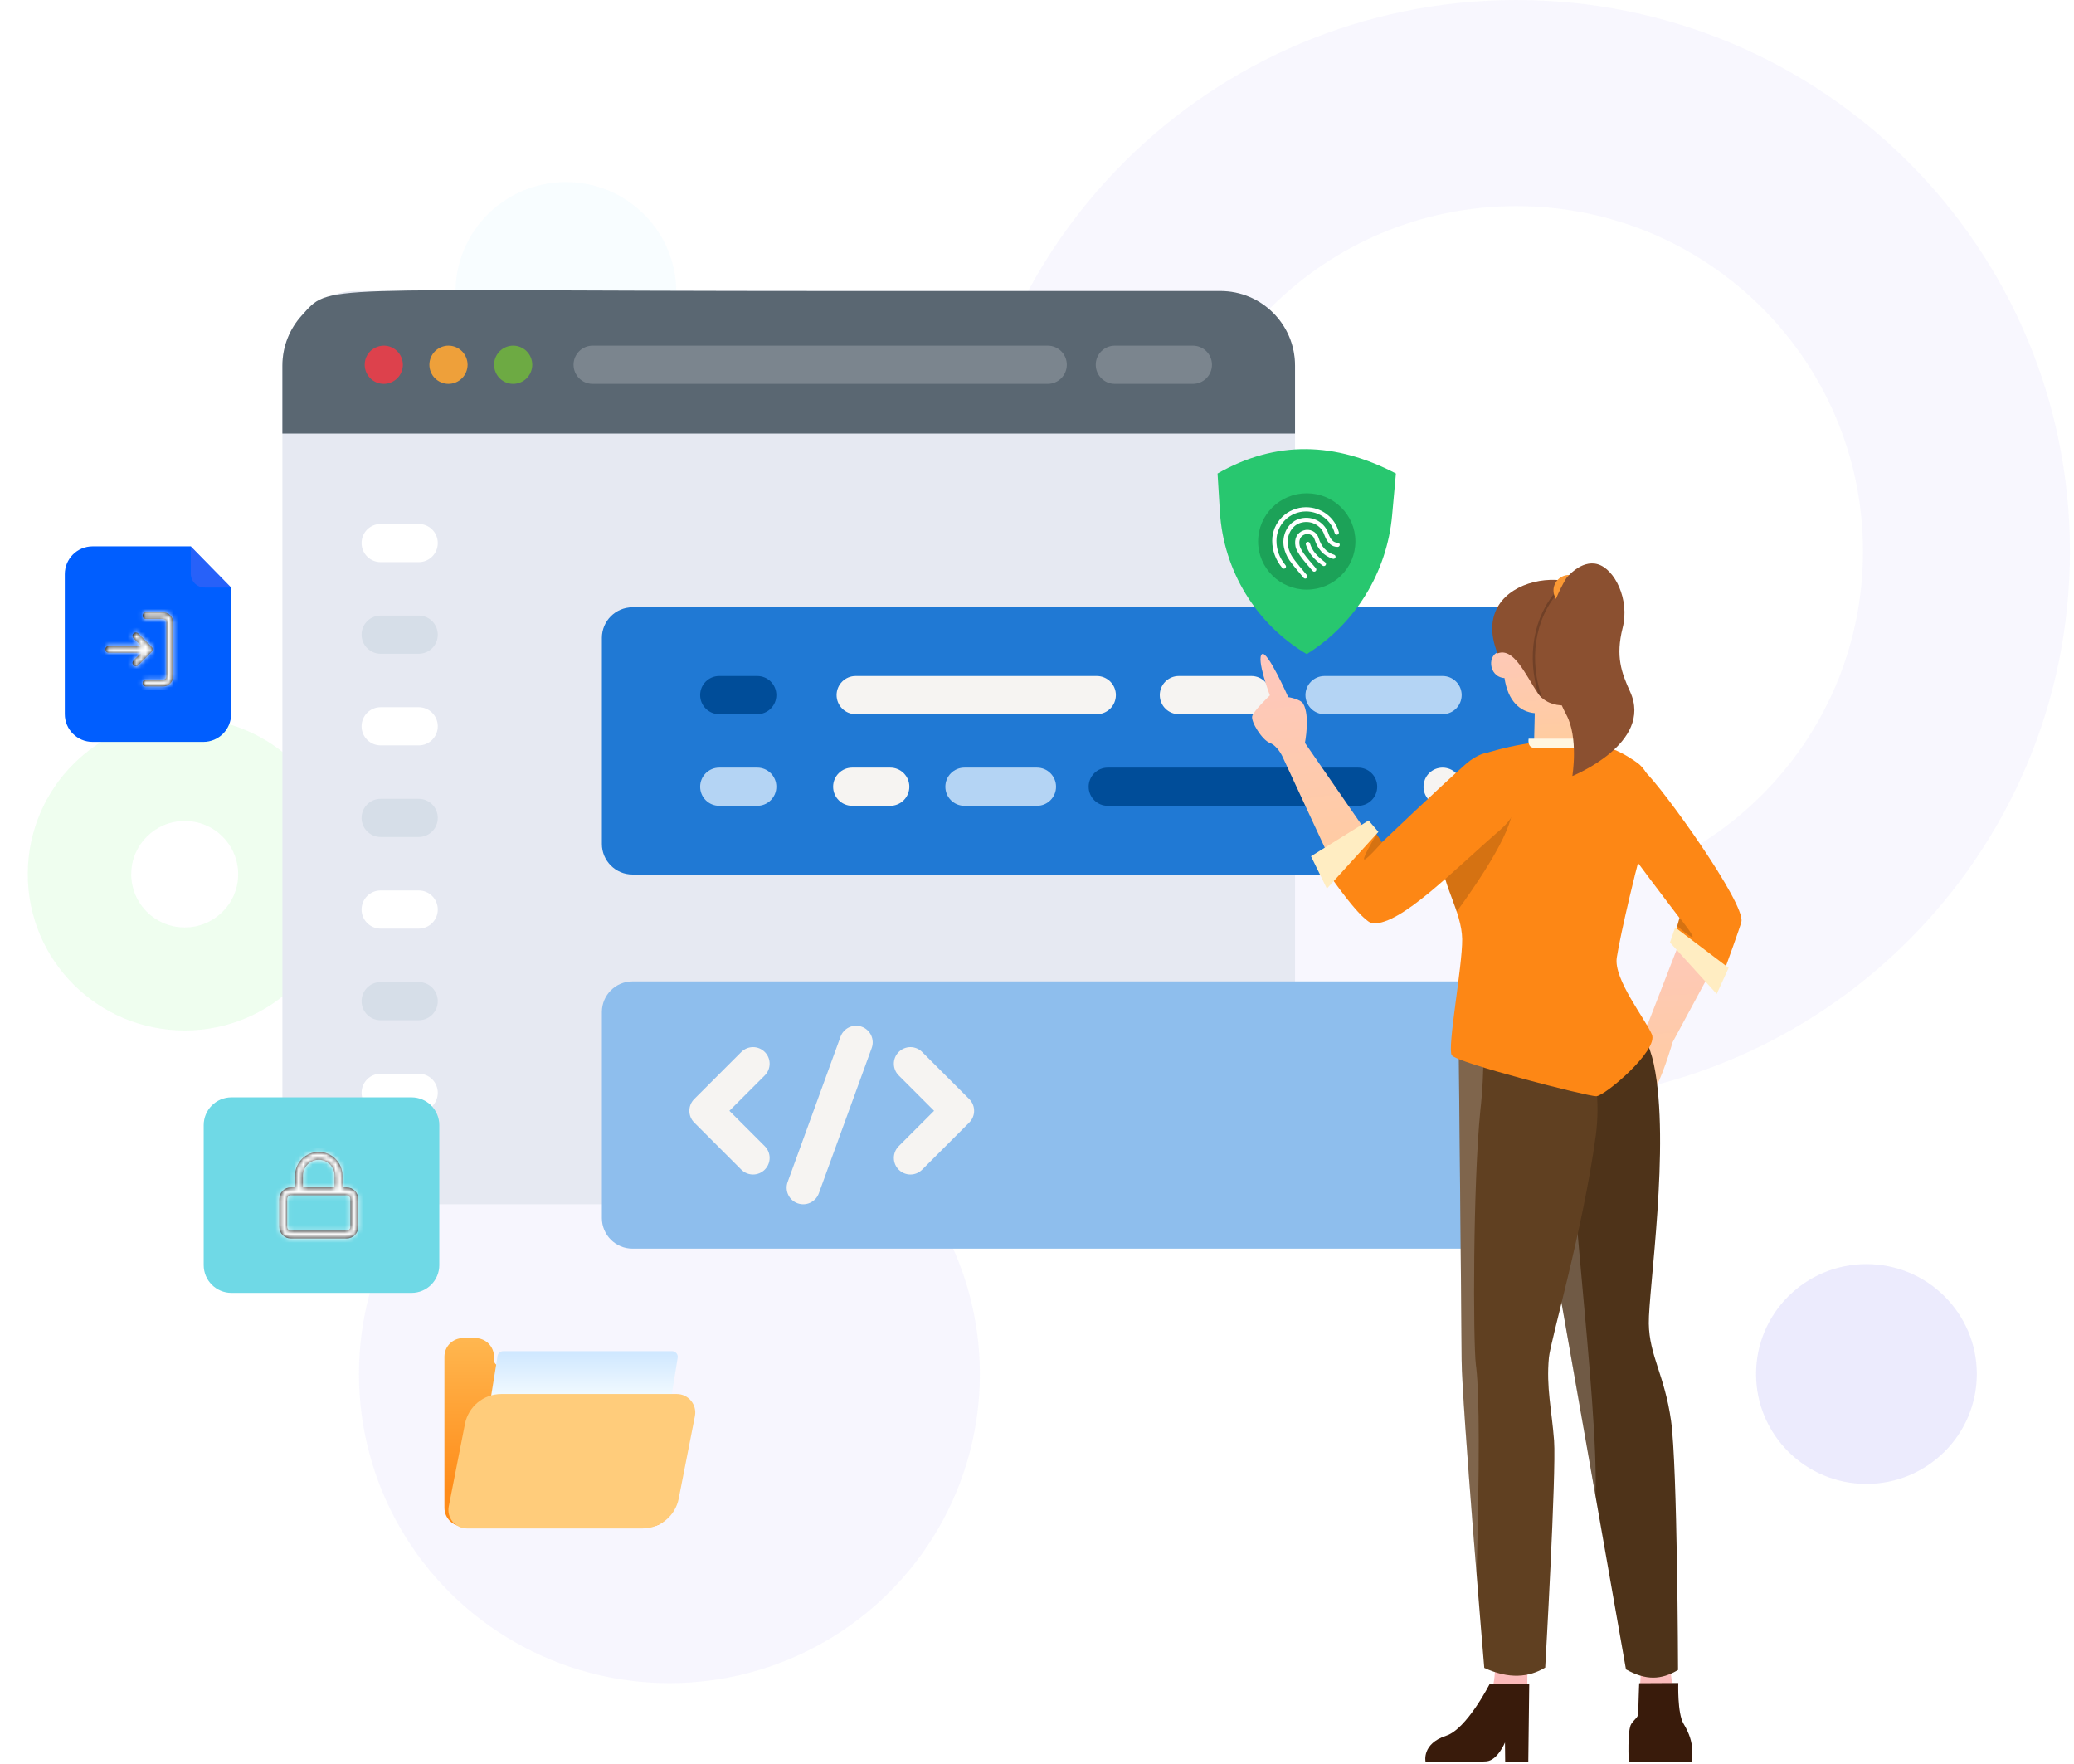 <svg width="448" height="381" viewBox="0 0 448 381" fill="none" xmlns="http://www.w3.org/2000/svg">
<g id="Illustration">
<g id="Shape">
<path id="Oval" opacity="0.053" fill-rule="evenodd" clip-rule="evenodd" d="M447.122 119.07C447.122 53.31 393.578 0 327.528 0C261.477 0 207.933 53.31 207.933 119.07C207.933 184.831 261.477 238.141 327.528 238.141C393.578 238.141 447.122 184.831 447.122 119.07ZM252.644 119.071C252.644 77.894 286.171 44.513 327.53 44.513C368.889 44.513 402.417 77.894 402.417 119.071C402.417 160.248 368.889 193.629 327.53 193.629C286.171 193.629 252.644 160.248 252.644 119.071Z" fill="#7367F0"/>
<g id="Oval_2" opacity="0.141" filter="url(#filter0_f)">
<path fill-rule="evenodd" clip-rule="evenodd" d="M73.808 188.806C73.808 170.163 58.628 155.051 39.904 155.051C21.179 155.051 6 170.163 6 188.806C6 207.448 21.179 222.561 39.904 222.561C58.628 222.561 73.808 207.448 73.808 188.806ZM28.348 188.806C28.348 182.456 33.519 177.307 39.897 177.307C46.276 177.307 51.447 182.456 51.447 188.806C51.447 195.157 46.276 200.305 39.897 200.305C33.519 200.305 28.348 195.157 28.348 188.806Z" fill="#8BF78F"/>
</g>
<ellipse id="Oval_3" cx="144.599" cy="296.748" rx="67.062" ry="66.769" fill="#7367F0" fill-opacity="0.061"/>
<ellipse id="Oval_4" opacity="0.141" cx="122.241" cy="63.059" rx="23.844" ry="23.74" fill="#CEF5FF"/>
<g id="Oval_5" filter="url(#filter1_f)">
<ellipse cx="403.164" cy="296.749" rx="23.844" ry="23.74" fill="#7367F0" fill-opacity="0.136"/>
</g>
</g>
<g id="File Organizer">
<g id="WebSnippetCode">
<g id="Group-2">
<g id="Group-52">
<g id="Group-46-Copy">
<g id="Group-40-Copy">
<path id="Fill-1" fill-rule="evenodd" clip-rule="evenodd" d="M77.126 62.849C68.243 62.849 61 70.046 61 78.975C61 88.475 61 236.619 61 243.969C61 252.854 68.198 260.096 77.126 260.096C85.106 260.096 122.664 260.096 130.662 260.096C150.559 260.096 243.349 260.096 263.611 260.096C269.121 260.096 274.054 257.323 276.983 252.986C281.057 246.956 279.327 241.545 279.737 235.541V231.326C279.737 170.695 279.737 134.177 279.737 78.975C279.737 70.09 272.538 62.849 263.611 62.849C228.042 62.849 112.905 62.849 77.126 62.849Z" fill="#E6E9F2"/>
<path id="Fill-3" fill-rule="evenodd" clip-rule="evenodd" d="M90.444 141.194H82.227C79.951 141.194 78.105 139.349 78.105 137.072C78.105 134.795 79.951 132.949 82.227 132.949H90.444C92.72 132.949 94.566 134.795 94.566 137.072C94.567 139.349 92.721 141.194 90.444 141.194Z" fill="#D6DEE8"/>
<path id="Fill-4" fill-rule="evenodd" clip-rule="evenodd" d="M90.444 121.406H82.227C79.951 121.406 78.105 119.561 78.105 117.283C78.105 115.006 79.951 113.161 82.227 113.161H90.444C92.72 113.161 94.566 115.007 94.566 117.283C94.567 119.56 92.721 121.406 90.444 121.406Z" fill="white"/>
<path id="Fill-5" fill-rule="evenodd" clip-rule="evenodd" d="M90.444 160.983H82.227C79.951 160.983 78.105 159.138 78.105 156.861C78.105 154.583 79.951 152.738 82.227 152.738H90.444C92.72 152.738 94.566 154.584 94.566 156.861C94.567 159.138 92.721 160.983 90.444 160.983Z" fill="white"/>
<path id="Fill-6" fill-rule="evenodd" clip-rule="evenodd" d="M90.444 180.772H82.227C79.951 180.772 78.105 178.927 78.105 176.649C78.105 174.372 79.951 172.527 82.227 172.527H90.444C92.72 172.527 94.566 174.373 94.566 176.649C94.567 178.926 92.721 180.772 90.444 180.772Z" fill="#D6DEE8"/>
<path id="Fill-7" fill-rule="evenodd" clip-rule="evenodd" d="M90.444 200.56H82.227C79.951 200.56 78.105 198.715 78.105 196.438C78.105 194.16 79.951 192.315 82.227 192.315H90.444C92.72 192.315 94.566 194.161 94.566 196.438C94.567 198.715 92.721 200.56 90.444 200.56Z" fill="white"/>
<path id="Fill-8" fill-rule="evenodd" clip-rule="evenodd" d="M90.444 220.349H82.227C79.951 220.349 78.105 218.504 78.105 216.227C78.105 213.949 79.951 212.104 82.227 212.104H90.444C92.72 212.104 94.566 213.95 94.566 216.227C94.567 218.503 92.721 220.349 90.444 220.349Z" fill="#D6DEE8"/>
<g id="Group-13">
<path id="Fill-9" fill-rule="evenodd" clip-rule="evenodd" d="M90.444 240.137H82.227C79.951 240.137 78.105 238.292 78.105 236.015C78.105 233.738 79.951 231.892 82.227 231.892H90.444C92.72 231.892 94.566 233.738 94.566 236.015C94.567 238.292 92.721 240.137 90.444 240.137Z" fill="white"/>
<path id="Fill-11" fill-rule="evenodd" clip-rule="evenodd" d="M263.611 62.849H177.874C66.83 62.849 71.521 61.168 65.189 68.132C62.587 70.996 61 74.8 61 78.975V93.639H279.737V78.975C279.737 70.069 272.517 62.849 263.611 62.849Z" fill="#5A6772"/>
</g>
<path id="Fill-14" fill-rule="evenodd" clip-rule="evenodd" d="M327.404 188.874H136.605C132.977 188.874 130.009 185.906 130.009 182.278V137.757C130.009 134.128 132.977 131.16 136.605 131.16H327.404C331.032 131.16 334 134.129 334 137.757V182.278C334 185.906 331.031 188.874 327.404 188.874Z" fill="#2079D4"/>
<path id="Fill-15" fill-rule="evenodd" clip-rule="evenodd" d="M327.404 269.674H136.605C132.977 269.674 130.009 266.705 130.009 263.078V218.556C130.009 214.928 132.977 211.96 136.605 211.96H327.404C331.032 211.96 334 214.928 334 218.556V263.078C334 266.706 331.031 269.674 327.404 269.674Z" fill="#8EBEED"/>
<path id="Fill-18" fill-rule="evenodd" clip-rule="evenodd" d="M293.367 174.034H239.28C237.004 174.034 235.158 172.189 235.158 169.911C235.158 167.634 237.004 165.789 239.28 165.789H293.367C295.644 165.789 297.489 167.634 297.489 169.911C297.489 172.189 295.644 174.034 293.367 174.034Z" fill="#004D99"/>
<path id="Fill-19" fill-rule="evenodd" clip-rule="evenodd" d="M270.309 154.246H254.643C252.366 154.246 250.521 152.4 250.521 150.123C250.521 147.846 252.366 146.001 254.643 146.001H270.309C272.586 146.001 274.431 147.846 274.431 150.123C274.431 152.4 272.586 154.246 270.309 154.246Z" fill="#F6F4F2"/>
<path id="Fill-20" fill-rule="evenodd" clip-rule="evenodd" d="M311.61 154.246H286.113C283.836 154.246 281.99 152.4 281.99 150.123C281.99 147.846 283.836 146.001 286.113 146.001H311.61C313.886 146.001 315.732 147.846 315.732 150.123C315.732 152.4 313.886 154.246 311.61 154.246Z" fill="#B4D4F4"/>
<path id="Fill-21" fill-rule="evenodd" clip-rule="evenodd" d="M236.915 154.246H184.833C182.556 154.246 180.71 152.4 180.71 150.123C180.71 147.846 182.556 146.001 184.833 146.001H236.915C239.192 146.001 241.038 147.846 241.038 150.123C241.038 152.4 239.192 154.246 236.915 154.246Z" fill="#F6F4F2"/>
<path id="Fill-22" fill-rule="evenodd" clip-rule="evenodd" d="M223.992 174.034H208.326C206.05 174.034 204.204 172.189 204.204 169.911C204.204 167.634 206.05 165.789 208.326 165.789H223.992C226.269 165.789 228.115 167.634 228.115 169.911C228.115 172.189 226.269 174.034 223.992 174.034Z" fill="#B4D4F4"/>
<path id="Fill-23" fill-rule="evenodd" clip-rule="evenodd" d="M192.3 174.034H184.083C181.807 174.034 179.961 172.189 179.961 169.911C179.961 167.634 181.807 165.789 184.083 165.789H192.3C194.577 165.789 196.422 167.634 196.422 169.911C196.422 172.189 194.577 174.034 192.3 174.034Z" fill="#F6F4F2"/>
<path id="Fill-24" fill-rule="evenodd" clip-rule="evenodd" d="M163.576 174.034H155.359C153.083 174.034 151.237 172.189 151.237 169.911C151.237 167.634 153.083 165.789 155.359 165.789H163.576C165.852 165.789 167.698 167.634 167.698 169.911C167.699 172.189 165.853 174.034 163.576 174.034Z" fill="#B4D4F4"/>
<path id="Fill-25" fill-rule="evenodd" clip-rule="evenodd" d="M163.576 154.246H155.359C153.083 154.246 151.237 152.4 151.237 150.123C151.237 147.846 153.083 146.001 155.359 146.001H163.576C165.852 146.001 167.698 147.846 167.698 150.123C167.699 152.4 165.853 154.246 163.576 154.246Z" fill="#004D99"/>
<path id="Fill-26" fill-rule="evenodd" clip-rule="evenodd" d="M311.61 174.034C311.341 174.034 311.072 174.006 310.802 173.951C310.538 173.901 310.28 173.819 310.033 173.72C309.785 173.615 309.543 173.489 309.318 173.34C309.093 173.187 308.884 173.016 308.691 172.824C308.505 172.637 308.334 172.428 308.18 172.197C308.032 171.977 307.905 171.735 307.801 171.487C307.702 171.241 307.619 170.982 307.57 170.718C307.406 169.914 307.488 169.133 307.801 168.333C307.905 168.085 308.032 167.849 308.18 167.624C308.334 167.398 308.505 167.184 308.691 166.996C308.884 166.804 309.093 166.634 309.318 166.48C309.543 166.331 309.785 166.205 310.033 166.1C310.28 166.002 310.538 165.919 310.802 165.869C311.336 165.76 311.886 165.76 312.413 165.869C312.677 165.919 312.935 166.002 313.188 166.1C313.435 166.205 313.677 166.331 313.897 166.48C314.122 166.634 314.337 166.804 314.524 166.996C314.716 167.183 314.887 167.398 315.035 167.624C315.184 167.849 315.315 168.085 315.415 168.333C315.519 168.586 315.601 168.844 315.651 169.107C315.706 169.371 315.733 169.641 315.733 169.91C315.733 170.179 315.706 170.449 315.651 170.718C315.601 170.982 315.519 171.241 315.415 171.487C315.315 171.735 315.184 171.977 315.035 172.197C314.887 172.428 314.716 172.637 314.524 172.824C314.337 173.016 314.123 173.187 313.897 173.34C313.677 173.489 313.435 173.615 313.188 173.72C312.935 173.819 312.676 173.901 312.413 173.951C312.149 174.006 311.88 174.034 311.61 174.034Z" fill="#F6F4F2"/>
<path id="Fill-27" fill-rule="evenodd" clip-rule="evenodd" d="M159.747 252.997L149.573 242.823C147.963 241.213 147.963 238.603 149.573 236.992L159.747 226.818C161.358 225.209 163.968 225.209 165.578 226.818C167.188 228.429 167.188 231.038 165.578 232.649L158.319 239.908L165.578 247.166C167.188 248.777 167.188 251.386 165.578 252.997C163.968 254.607 161.358 254.607 159.747 252.997Z" fill="#F6F4F2" stroke="#8EBEED" stroke-width="1.082"/>
<path id="Fill-28" fill-rule="evenodd" clip-rule="evenodd" d="M196.66 254.205C195.605 254.205 194.549 253.802 193.745 252.997C192.135 251.387 192.135 248.777 193.745 247.167L201.004 239.908L193.745 232.65C192.135 231.039 192.135 228.429 193.745 226.819C195.355 225.209 197.965 225.209 199.575 226.819L209.749 236.993C211.359 238.604 211.359 241.213 209.749 242.824L199.575 252.998C198.77 253.802 197.715 254.205 196.66 254.205Z" fill="#F6F4F2" stroke="#8EBEED" stroke-width="1.082"/>
<path id="Fill-29" fill-rule="evenodd" clip-rule="evenodd" d="M172.093 260.388C169.953 259.61 168.85 257.244 169.629 255.104L181.055 223.709C181.834 221.57 184.199 220.468 186.339 221.245C188.479 222.024 189.582 224.39 188.803 226.529L177.377 257.924C176.604 260.045 174.251 261.172 172.093 260.388Z" fill="#F6F4F2" stroke="#8EBEED" stroke-width="1.082"/>
<g id="Group-39">
<path id="Fill-30" fill-rule="evenodd" clip-rule="evenodd" d="M82.9 82.9C81.817 82.9 80.751 82.46 79.987 81.691C79.218 80.927 78.778 79.861 78.778 78.778C78.778 75.43 82.526 73.547 85.187 75.347C85.413 75.502 85.626 75.672 85.814 75.864C86.583 76.628 87.023 77.694 87.023 78.777C87.023 79.86 86.583 80.926 85.814 81.69C85.626 81.882 85.413 82.053 85.187 82.201C84.967 82.35 84.725 82.481 84.478 82.581C84.23 82.685 83.972 82.768 83.708 82.817C83.439 82.872 83.169 82.9 82.9 82.9Z" fill="#DD414C"/>
<path id="Fill-31" fill-rule="evenodd" clip-rule="evenodd" d="M96.873 82.9C96.604 82.9 96.334 82.873 96.071 82.818C95.807 82.768 95.549 82.685 95.301 82.581C95.048 82.482 94.812 82.35 94.586 82.202C94.361 82.053 94.152 81.883 93.96 81.691C93.19 80.927 92.751 79.86 92.751 78.778C92.751 77.695 93.19 76.629 93.96 75.864C94.152 75.672 94.361 75.502 94.586 75.348C94.812 75.199 95.048 75.073 95.301 74.968C95.549 74.87 95.807 74.787 96.071 74.732C96.599 74.627 97.148 74.627 97.681 74.732C97.945 74.787 98.203 74.87 98.451 74.968C98.704 75.073 98.94 75.199 99.165 75.348C99.391 75.502 99.6 75.672 99.792 75.864C100.556 76.629 101.002 77.695 101.002 78.778C101.002 79.86 100.556 80.927 99.792 81.691C99.6 81.883 99.391 82.053 99.165 82.202C98.94 82.35 98.704 82.482 98.451 82.581C98.203 82.685 97.945 82.768 97.681 82.818C97.412 82.872 97.143 82.9 96.873 82.9Z" fill="#EEA03A"/>
<path id="Fill-32" fill-rule="evenodd" clip-rule="evenodd" d="M110.852 82.9C110.582 82.9 110.313 82.873 110.044 82.818C109.78 82.768 109.521 82.685 109.274 82.581C109.027 82.482 108.785 82.35 108.559 82.202C108.334 82.053 108.125 81.883 107.933 81.691C107.169 80.927 106.729 79.86 106.729 78.778C106.729 78.508 106.757 78.239 106.806 77.969C106.861 77.711 106.938 77.448 107.042 77.2C107.147 76.953 107.273 76.711 107.421 76.491C107.57 76.26 107.746 76.052 107.932 75.864C108.125 75.672 108.333 75.502 108.559 75.347C108.784 75.199 109.026 75.073 109.273 74.968C109.521 74.869 109.78 74.786 110.043 74.731C110.576 74.627 111.126 74.627 111.653 74.731C111.917 74.786 112.175 74.869 112.423 74.968C112.676 75.072 112.912 75.199 113.137 75.347C113.363 75.502 113.571 75.672 113.764 75.864C113.956 76.051 114.127 76.26 114.275 76.491C114.423 76.711 114.555 76.953 114.654 77.2C114.759 77.448 114.835 77.711 114.89 77.969C114.945 78.239 114.973 78.508 114.973 78.778C114.973 79.866 114.533 80.927 113.763 81.691C113.571 81.883 113.362 82.053 113.137 82.202C112.911 82.35 112.675 82.482 112.422 82.581C112.175 82.685 111.917 82.768 111.653 82.818C111.39 82.872 111.121 82.9 110.852 82.9Z" fill="#6DAA43"/>
<path id="Fill-33" opacity="0.2" fill-rule="evenodd" clip-rule="evenodd" d="M226.317 82.9H128.015C125.739 82.9 123.893 81.055 123.893 78.777C123.893 76.5 125.739 74.655 128.015 74.655H226.317C228.594 74.655 230.439 76.501 230.439 78.777C230.439 81.054 228.594 82.9 226.317 82.9Z" fill="white"/>
<path id="Fill-34" opacity="0.2" fill-rule="evenodd" clip-rule="evenodd" d="M257.671 82.9H240.815C238.538 82.9 236.692 81.055 236.692 78.777C236.692 76.5 238.538 74.655 240.815 74.655H257.671C259.948 74.655 261.794 76.501 261.794 78.777C261.794 81.054 259.948 82.9 257.671 82.9Z" fill="white"/>
</g>
</g>
</g>
</g>
</g>
</g>
<g id="Icon54">
<g id="Group 37">
<path id="Rectangle" fill-rule="evenodd" clip-rule="evenodd" d="M96.002 293C96.002 290.791 97.793 289 100.002 289L102.701 289C104.91 289 106.701 290.791 106.701 293V293.747C106.701 294.421 107.247 294.967 107.92 294.967H140.594C142.803 294.967 144.594 296.758 144.594 298.967V325.651C144.594 327.861 142.803 329.651 140.594 329.651H100.002C97.793 329.651 96.002 327.861 96.002 325.651V293Z" fill="url(#paint0_linear)"/>
<path id="Rectangle_2" fill-rule="evenodd" clip-rule="evenodd" d="M107.481 292.848C107.576 292.257 108.086 291.823 108.685 291.823H145.18C145.931 291.823 146.503 292.495 146.384 293.236L140.909 327.214C140.814 327.805 140.304 328.24 139.705 328.24H103.21C102.459 328.24 101.887 327.567 102.006 326.826L107.481 292.848Z" fill="url(#paint1_linear)"/>
<path id="Rectangle_3" fill-rule="evenodd" clip-rule="evenodd" d="M146.182 301.071C148.7 301.071 150.592 303.37 150.107 305.842L146.609 323.651C145.872 327.403 142.583 330.109 138.759 330.109H100.862C98.344 330.109 96.452 327.81 96.937 325.339L100.435 307.529C101.172 303.777 104.461 301.071 108.285 301.071L146.182 301.071Z" fill="#FFCC7B"/>
</g>
</g>
<g id="Group 28">
<path id="Rectangle_4" fill-rule="evenodd" clip-rule="evenodd" d="M14 124C14 120.686 16.686 118 20 118H41.216L49.924 126.891V154.231C49.924 157.545 47.238 160.231 43.924 160.231H20C16.686 160.231 14 157.545 14 154.231V124Z" fill="#005EFF"/>
<g id="Icon">
<path id="Mask" fill-rule="evenodd" clip-rule="evenodd" d="M37.394 146.076V134.414C37.394 133.175 36.444 132.227 35.201 132.227H31.545C31.107 132.227 30.814 132.519 30.814 132.956C30.814 133.393 31.107 133.685 31.545 133.685H35.201C35.64 133.685 35.932 133.976 35.932 134.414V146.076C35.932 146.513 35.64 146.805 35.201 146.805H31.545C31.107 146.805 30.814 147.097 30.814 147.534C30.814 147.971 31.107 148.263 31.545 148.263H35.201C36.444 148.263 37.394 147.315 37.394 146.076ZM32.934 139.953C33.008 140.172 33.008 140.391 32.934 140.536C32.934 140.609 32.861 140.682 32.788 140.755L29.864 143.671C29.718 143.817 29.498 143.889 29.352 143.889C29.206 143.889 28.986 143.817 28.84 143.671C28.548 143.379 28.548 142.942 28.84 142.65L30.522 140.974H23.503C23.064 140.974 22.772 140.682 22.772 140.245C22.772 139.808 23.064 139.516 23.503 139.516H30.522L28.84 137.84C28.548 137.548 28.548 137.111 28.84 136.819C29.133 136.528 29.571 136.528 29.864 136.819L32.788 139.735C32.825 139.771 32.843 139.808 32.861 139.844C32.88 139.88 32.898 139.917 32.934 139.953Z" fill="black"/>
<mask id="mask0" mask-type="alpha" maskUnits="userSpaceOnUse" x="22" y="132" width="16" height="17">
<path id="Mask_2" fill-rule="evenodd" clip-rule="evenodd" d="M37.394 146.076V134.414C37.394 133.175 36.444 132.227 35.201 132.227H31.545C31.107 132.227 30.814 132.519 30.814 132.956C30.814 133.393 31.107 133.685 31.545 133.685H35.201C35.64 133.685 35.932 133.976 35.932 134.414V146.076C35.932 146.513 35.64 146.805 35.201 146.805H31.545C31.107 146.805 30.814 147.097 30.814 147.534C30.814 147.971 31.107 148.263 31.545 148.263H35.201C36.444 148.263 37.394 147.315 37.394 146.076ZM32.934 139.953C33.008 140.172 33.008 140.391 32.934 140.536C32.934 140.609 32.861 140.682 32.788 140.755L29.864 143.671C29.718 143.817 29.498 143.889 29.352 143.889C29.206 143.889 28.986 143.817 28.84 143.671C28.548 143.379 28.548 142.942 28.84 142.65L30.522 140.974H23.503C23.064 140.974 22.772 140.682 22.772 140.245C22.772 139.808 23.064 139.516 23.503 139.516H30.522L28.84 137.84C28.548 137.548 28.548 137.111 28.84 136.819C29.133 136.528 29.571 136.528 29.864 136.819L32.788 139.735C32.825 139.771 32.843 139.808 32.861 139.844C32.88 139.88 32.898 139.917 32.934 139.953Z" fill="white"/>
</mask>
<g mask="url(#mask0)">
<g id="Icon Color">
<rect id="&#240;&#159;&#142;&#168; Icon Color" x="21.31" y="131.498" width="17.547" height="17.493" fill="white"/>
</g>
</g>
</g>
<path id="Path" opacity="0.34" d="M49.92 126.892H44.211C42.555 126.892 41.211 125.549 41.211 123.892V118.002L49.92 126.892Z" fill="#7367F0"/>
</g>
<g id="Group">
<path id="Rectangle_5" fill-rule="evenodd" clip-rule="evenodd" d="M44 243C44 239.686 46.686 237 50 237H88.892C92.206 237 94.892 239.686 94.892 243V273.231C94.892 276.545 92.206 279.231 88.892 279.231H50C46.686 279.231 44 276.545 44 273.231V243Z" fill="#6FD9E6"/>
<g id="Icon_2">
<path id="Mask_3" fill-rule="evenodd" clip-rule="evenodd" d="M74.826 256.438H73.973V253.886C73.973 251.08 71.67 248.784 68.855 248.784C66.04 248.784 63.737 251.08 63.737 253.886V256.438H62.884C61.434 256.438 60.325 257.543 60.325 258.989V264.941C60.325 266.387 61.434 267.492 62.884 267.492H74.826C76.276 267.492 77.385 266.387 77.385 264.941V258.989C77.385 257.543 76.276 256.438 74.826 256.438ZM65.443 253.886C65.443 252.016 66.979 250.485 68.855 250.485C70.732 250.485 72.267 252.016 72.267 253.886V256.438H65.443V253.886ZM74.826 265.792C75.338 265.792 75.679 265.451 75.679 264.941V258.989C75.679 258.478 75.338 258.138 74.826 258.138H62.884C62.373 258.138 62.031 258.478 62.031 258.989V264.941C62.031 265.451 62.373 265.792 62.884 265.792H74.826Z" fill="black"/>
<mask id="mask1" mask-type="alpha" maskUnits="userSpaceOnUse" x="60" y="248" width="18" height="20">
<path id="Mask_4" fill-rule="evenodd" clip-rule="evenodd" d="M74.826 256.438H73.973V253.886C73.973 251.08 71.67 248.784 68.855 248.784C66.04 248.784 63.737 251.08 63.737 253.886V256.438H62.884C61.434 256.438 60.325 257.543 60.325 258.989V264.941C60.325 266.387 61.434 267.492 62.884 267.492H74.826C76.276 267.492 77.385 266.387 77.385 264.941V258.989C77.385 257.543 76.276 256.438 74.826 256.438ZM65.443 253.886C65.443 252.016 66.979 250.485 68.855 250.485C70.732 250.485 72.267 252.016 72.267 253.886V256.438H65.443V253.886ZM74.826 265.792C75.338 265.792 75.679 265.451 75.679 264.941V258.989C75.679 258.478 75.338 258.138 74.826 258.138H62.884C62.373 258.138 62.031 258.478 62.031 258.989V264.941C62.031 265.451 62.373 265.792 62.884 265.792H74.826Z" fill="white"/>
</mask>
<g mask="url(#mask1)">
<g id="Icon Color_2">
<rect id="&#240;&#159;&#142;&#168; Icon Color_2" x="58.619" y="247.934" width="20.472" height="20.409" fill="white"/>
</g>
</g>
</g>
</g>
<g id="Wom3.5">
<g id="RArm">
<path id="Path_2" fill-rule="evenodd" clip-rule="evenodd" d="M355.975 221.062C355.975 221.062 347.605 229.258 348.119 230.06C348.632 230.867 352.85 228.992 352.85 228.992C352.85 228.992 347.588 237.602 348.67 238.263C349.753 238.924 355.289 237.585 356.986 235.81C358.684 234.036 361.304 225.08 361.304 225.08L374.033 201.481L364.801 198.318L355.975 221.062Z" fill="url(#paint2_linear)"/>
<path id="Path_3" fill-rule="evenodd" clip-rule="evenodd" d="M347.439 177.438C350.953 182.844 362.784 198.252 362.784 198.252L361.922 201.326L372.795 208.705C372.795 208.705 375.884 200.257 376.152 199.069C377.036 195.149 359.173 170.132 355.174 166.517C348.876 160.825 342.067 169.176 347.439 177.438Z" fill="#FD8715"/>
<path id="Path_4" fill-rule="evenodd" clip-rule="evenodd" d="M365.612 202.342C365.814 201.95 362.801 198.196 362.801 198.196L362.291 200.022C362.291 200.022 365.409 202.733 365.612 202.342Z" fill="black" fill-opacity="0.16"/>
<path id="Path 70" fill-rule="evenodd" clip-rule="evenodd" d="M361.847 200.294L373.398 209.027L370.824 214.674L360.724 203.553L361.847 200.294Z" fill="#FFEDC2"/>
</g>
<g id="RLeg">
<path id="Path_5" fill-rule="evenodd" clip-rule="evenodd" d="M354.555 359.226L353.913 370.047L362.138 370.26L360.592 359.226H354.555Z" fill="url(#paint3_linear)"/>
<path id="Path_6" fill-rule="evenodd" clip-rule="evenodd" d="M362.526 363.489C362.526 363.489 362.296 370.006 363.659 372.281C365.031 374.557 365.447 376.321 365.507 377.681C365.572 379.14 365.433 380.462 365.433 380.462H351.82C351.82 380.462 351.479 373.605 352.381 372.312C353.283 371.019 353.874 370.997 353.874 369.854C353.881 368.712 354.076 363.532 354.076 363.532L362.526 363.489Z" fill="#391B0B"/>
<path id="Path_7" fill-rule="evenodd" clip-rule="evenodd" d="M325.584 214.747L346.92 212.451L347.233 212.74C348.754 214.174 355.362 220.835 357.261 229.94C360.846 247.129 356.048 278.876 356.154 285.838C356.255 292.799 359.578 297 360.959 306.842C362.34 316.685 362.471 360.675 362.471 360.675C358.809 362.823 355.588 362.977 351.222 360.546L325.584 214.747Z" fill="#4E3319"/>
<path id="Path_8" fill-rule="evenodd" clip-rule="evenodd" d="M344.637 323.125L325.578 214.747L337.441 213.471C337.97 251.121 345.347 302.013 344.637 323.125Z" fill="white" fill-opacity="0.192"/>
</g>
<g id="LLeg">
<path id="Path_9" fill-rule="evenodd" clip-rule="evenodd" d="M329.952 358.088L322.938 358.201C322.938 358.201 323.399 365.408 320.702 367.849L320.555 367.977C317.299 370.678 329.86 369.703 329.86 369.703L329.952 358.088Z" fill="url(#paint4_linear)"/>
<path id="Path_10" fill-rule="evenodd" clip-rule="evenodd" d="M330.327 363.706L330.125 380.456L325.131 380.459L325.088 376.332C325.088 376.332 323.512 380.18 321.105 380.402C318.69 380.625 307.93 380.488 307.93 380.488C307.93 380.488 307.037 376.624 312.392 374.87C316.847 373.411 321.773 363.706 321.773 363.706H330.327Z" fill="#391B0B"/>
<path id="Path_11" fill-rule="evenodd" clip-rule="evenodd" d="M315 216.237L338.958 215.433L339.137 215.761C340.299 217.944 346.669 230.724 344.702 245.251C341.941 265.64 334.923 289.544 334.579 293.195C333.967 299.706 335.192 304.42 335.694 311.144C336.197 317.869 333.779 360.16 333.779 360.16C330.224 362.277 325.993 362.693 320.615 360.224C320.615 360.224 315.759 302.779 315.723 293.688C315.687 284.597 315 216.237 315 216.237Z" fill="#604021"/>
<path id="Path_12" fill-rule="evenodd" clip-rule="evenodd" d="M319.93 238.291L319.771 239.802C318.174 255.732 318.186 289.562 318.804 294.78L318.889 295.452C319.575 301.339 319.597 316.286 318.956 340.292L318.121 329.933C316.539 310 315.74 297.919 315.723 293.689L315.694 289.311C315.557 271.609 315 216.237 315 216.237L320.052 216.068C320.592 224.809 320.552 232.216 319.93 238.291Z" fill="white" fill-opacity="0.192"/>
</g>
<g id="Head">
<path id="Path_13" fill-rule="evenodd" clip-rule="evenodd" d="M324.135 140.732C321.187 141.051 321.396 146.182 324.985 146.45C325.718 151.395 328.334 153.752 331.523 154.025L331.346 161.505L345.452 161.497C345.452 161.497 341.48 156.212 341.678 148.978C341.876 141.742 341.545 134.946 341.545 134.946L323.274 135.27L324.135 140.732Z" fill="url(#paint5_linear)"/>
<path id="Path_14" fill-rule="evenodd" clip-rule="evenodd" d="M323.487 141.117C326.92 139.773 329.457 145.56 332.084 149.582C334.711 153.604 341.517 152.921 342.455 149.582C346.007 142.269 349.067 132.327 344.923 131.511C344.339 120.942 316.395 123.437 323.487 141.117Z" fill="#8B5030"/>
<path id="Combined Shape" fill-rule="evenodd" clip-rule="evenodd" d="M342.592 127.289H336.611H336.5L336.426 127.371C331.06 133.3 329.838 142.013 332.301 149.892C332.547 150.219 332.823 150.512 333.122 150.771C330.27 142.804 331.329 133.819 336.723 127.789H343.181C342.996 127.613 342.8 127.447 342.592 127.289Z" fill="black" fill-opacity="0.199"/>
<ellipse id="Oval_6" cx="338.934" cy="127.512" rx="3.368" ry="3.334" fill="#FB9934"/>
</g>
<g id="Body">
<path id="Path_15" fill-rule="evenodd" clip-rule="evenodd" d="M320.432 162.954C317.285 167.53 312.04 183.063 311.742 186.558C311.407 190.589 315.772 197.01 315.844 202.845C315.908 208.681 312.588 226.252 313.586 227.894C314.575 229.535 342.948 236.802 344.8 236.763C346.643 236.724 358.281 226.832 356.821 223.415C355.353 219.997 348.538 211.502 349.232 206.845C349.918 202.189 353.904 185 355.883 179.149C357.854 173.299 357.197 167.157 353.518 164.64C351.698 163.394 346.84 159.855 338.19 159.871C329.54 159.888 320.676 162.599 320.432 162.954Z" fill="#FD8715"/>
<path id="Path 68" fill-rule="evenodd" clip-rule="evenodd" d="M330.195 159.537C330.195 159.537 329.831 161.505 331.425 161.505C333.018 161.505 343.707 161.854 345.155 161.231C346.602 160.609 346.168 159.537 346.168 159.537H330.195Z" fill="#FFF6E1"/>
<path id="Path_16" fill-rule="evenodd" clip-rule="evenodd" d="M315.862 172.853L315.959 172.805C321.787 169.925 325.288 169.798 326.462 172.423C327.979 175.818 324.045 183.974 314.661 196.891C313.372 192.974 311.518 189.238 311.741 186.559C311.913 184.537 313.742 178.483 315.862 172.853Z" fill="black" fill-opacity="0.16"/>
</g>
<g id="LArm">
<path id="Path_17" fill-rule="evenodd" clip-rule="evenodd" d="M276.982 163.312C276.982 163.312 275.932 161.056 274.281 160.445C272.632 159.835 270.107 155.791 270.498 154.617C270.888 153.443 274.302 150.186 274.302 150.186C274.302 150.186 271.284 142.168 272.62 141.263C273.801 140.464 278.271 150.563 278.271 150.563C278.271 150.563 280.898 150.955 281.504 151.988C283.032 154.591 281.877 160.445 281.877 160.445L297.389 182.884L290.271 191.918L276.982 163.312Z" fill="url(#paint6_linear)"/>
<path id="Path_18" fill-rule="evenodd" clip-rule="evenodd" d="M316.587 165.052C311.341 169.666 298.51 181.906 298.51 181.906L296.603 179.014L287.008 188.742C287.008 188.742 294.246 199.371 296.603 199.445C302.745 199.638 313.75 188.159 324.096 179.195C333.372 171.158 326.366 156.453 316.587 165.052Z" fill="#FD8715"/>
<path id="Path_19" fill-rule="evenodd" clip-rule="evenodd" d="M298.544 181.919C298.544 181.919 294.945 186.04 294.648 185.591C294.35 185.142 297.363 180.132 297.363 180.132L298.544 181.919Z" fill="black" fill-opacity="0.16"/>
<path id="Path 69" fill-rule="evenodd" clip-rule="evenodd" d="M297.746 179.668L286.617 191.918L283.188 184.927L295.629 177.199L297.746 179.668Z" fill="#FFEDC2"/>
</g>
<path id="Path_20" fill-rule="evenodd" clip-rule="evenodd" d="M338.345 124.858C338.345 124.858 341.497 120.794 345.136 121.86C348.775 122.926 352.067 129.462 350.504 135.605C348.949 141.749 350.231 145.253 352.118 149.394C357.186 160.532 339.639 167.604 339.639 167.604C339.639 167.604 341.008 159.351 338.345 154.367C335.603 149.235 334.045 142.653 334.045 138.625C334.045 131.621 338.345 124.858 338.345 124.858Z" fill="#8B5030"/>
</g>
<g id="Group 39">
<path id="Rectangle_6" fill-rule="evenodd" clip-rule="evenodd" d="M263 102.265C275.679 95.032 288.532 95.461 301.528 102.265L300.709 111.303C299.591 123.629 292.765 134.721 282.264 141.274C271.309 134.767 264.285 123.258 263.507 110.54L263 102.265Z" fill="#28C76F"/>
<ellipse id="Oval_7" cx="282.269" cy="116.937" rx="10.508" ry="10.402" fill="#1CA258"/>
<g id="Group 40">
<path id="Path_21" fill-rule="evenodd" clip-rule="evenodd" d="M282.123 109.547C285.465 109.547 288.357 111.777 289.197 114.922C289.262 115.165 289.115 115.414 288.87 115.478C288.624 115.542 288.373 115.397 288.308 115.154C287.575 112.407 285.045 110.457 282.123 110.457C278.59 110.457 275.727 113.282 275.727 116.765C275.727 118.731 276.378 120.499 277.689 122.084C277.85 122.278 277.821 122.565 277.624 122.724C277.428 122.883 277.138 122.855 276.977 122.66C275.534 120.914 274.808 118.943 274.808 116.765C274.808 112.778 278.083 109.547 282.123 109.547Z" fill="white"/>
<path id="Path_22" fill-rule="evenodd" clip-rule="evenodd" d="M280.492 112.107C283.094 111.221 285.903 112.504 286.862 115.014L286.914 115.158C287.408 116.576 288.079 117.217 288.937 117.207C289.191 117.204 289.399 117.405 289.403 117.656C289.406 117.907 289.203 118.114 288.949 118.117C287.669 118.133 286.719 117.265 286.107 115.626L286.045 115.454C285.306 113.329 282.966 112.227 280.791 112.968C278.834 113.635 277.787 115.994 278.247 118.073C278.337 118.478 278.45 118.841 278.596 119.191L278.727 119.494C279.164 120.449 279.731 121.165 282.294 124.214C282.456 124.408 282.43 124.695 282.235 124.855C282.039 125.016 281.75 124.99 281.587 124.796L280.213 123.152C278.563 121.16 278.19 120.592 277.775 119.607L277.746 119.538C277.579 119.138 277.45 118.723 277.349 118.268C276.796 115.77 278.053 112.939 280.492 112.107Z" fill="white"/>
<path id="Path_23" fill-rule="evenodd" clip-rule="evenodd" d="M281.562 114.564C282.91 114.105 284.401 114.822 284.82 116.164C285.423 118.097 286.536 119.297 288.177 119.813C288.419 119.889 288.553 120.145 288.476 120.385C288.399 120.624 288.14 120.757 287.898 120.681C285.956 120.07 284.63 118.639 283.941 116.433C283.678 115.589 282.725 115.131 281.862 115.425C280.942 115.738 280.487 116.616 280.738 117.818C280.865 118.428 281.369 119.26 282.228 120.344L282.374 120.527C282.495 120.677 282.621 120.83 282.758 120.994L284.236 122.724C284.397 122.918 284.37 123.205 284.174 123.365C283.979 123.525 283.689 123.498 283.527 123.304L282.345 121.924L282.049 121.574C281.909 121.407 281.78 121.249 281.656 121.095L281.358 120.719C280.503 119.618 279.994 118.749 279.838 118.002C279.497 116.368 280.189 115.032 281.562 114.564Z" fill="white"/>
<path id="Path_24" fill-rule="evenodd" clip-rule="evenodd" d="M282.38 117.042C282.623 116.969 282.88 117.104 282.954 117.344C283.45 118.946 284.42 120.082 286.245 121.439C286.448 121.589 286.489 121.875 286.337 122.076C286.185 122.277 285.896 122.317 285.693 122.166C283.727 120.705 282.638 119.43 282.075 117.611C282.001 117.371 282.137 117.116 282.38 117.042Z" fill="white"/>
</g>
</g>
</g>
</g>
<defs>
<filter id="filter0_f" x="0.563" y="149.614" width="78.681" height="78.383" filterUnits="userSpaceOnUse" color-interpolation-filters="sRGB">
<feFlood flood-opacity="0" result="BackgroundImageFix"/>
<feBlend mode="normal" in="SourceGraphic" in2="BackgroundImageFix" result="shape"/>
<feGaussianBlur stdDeviation="2.718" result="effect1_foregroundBlur"/>
</filter>
<filter id="filter1_f" x="371.165" y="264.854" width="63.998" height="63.789" filterUnits="userSpaceOnUse" color-interpolation-filters="sRGB">
<feFlood flood-opacity="0" result="BackgroundImageFix"/>
<feBlend mode="normal" in="SourceGraphic" in2="BackgroundImageFix" result="shape"/>
<feGaussianBlur stdDeviation="4.077" result="effect1_foregroundBlur"/>
</filter>
<linearGradient id="paint0_linear" x1="148.406" y1="321.999" x2="148.406" y2="274.97" gradientUnits="userSpaceOnUse">
<stop stop-color="#FF8C19"/>
<stop offset="1" stop-color="#FFC967"/>
</linearGradient>
<linearGradient id="paint1_linear" x1="142.818" y1="303.251" x2="142.818" y2="281.816" gradientUnits="userSpaceOnUse">
<stop stop-color="#F8FDFF"/>
<stop offset="1" stop-color="#AAD4FF"/>
</linearGradient>
<linearGradient id="paint2_linear" x1="345.985" y1="187.424" x2="348.757" y2="235.953" gradientUnits="userSpaceOnUse">
<stop stop-color="#FDC6C6"/>
<stop offset="1" stop-color="#FFCCA1"/>
</linearGradient>
<linearGradient id="paint3_linear" x1="352.49" y1="356.54" x2="353.624" y2="369.653" gradientUnits="userSpaceOnUse">
<stop stop-color="#FDC6C6"/>
<stop offset="1" stop-color="#FAB2B2"/>
</linearGradient>
<linearGradient id="paint4_linear" x1="318.297" y1="355.219" x2="319.37" y2="369.249" gradientUnits="userSpaceOnUse">
<stop stop-color="#FDC6C6"/>
<stop offset="1" stop-color="#FAB2B2"/>
</linearGradient>
<linearGradient id="paint5_linear" x1="318.05" y1="128.48" x2="320.369" y2="160.111" gradientUnits="userSpaceOnUse">
<stop stop-color="#FDC6C6"/>
<stop offset="1" stop-color="#FFCCA1"/>
</linearGradient>
<linearGradient id="paint6_linear" x1="265.797" y1="128.876" x2="273.056" y2="188.7" gradientUnits="userSpaceOnUse">
<stop stop-color="#FDC6C6"/>
<stop offset="1" stop-color="#FFCCA1"/>
</linearGradient>
</defs>
</svg>
